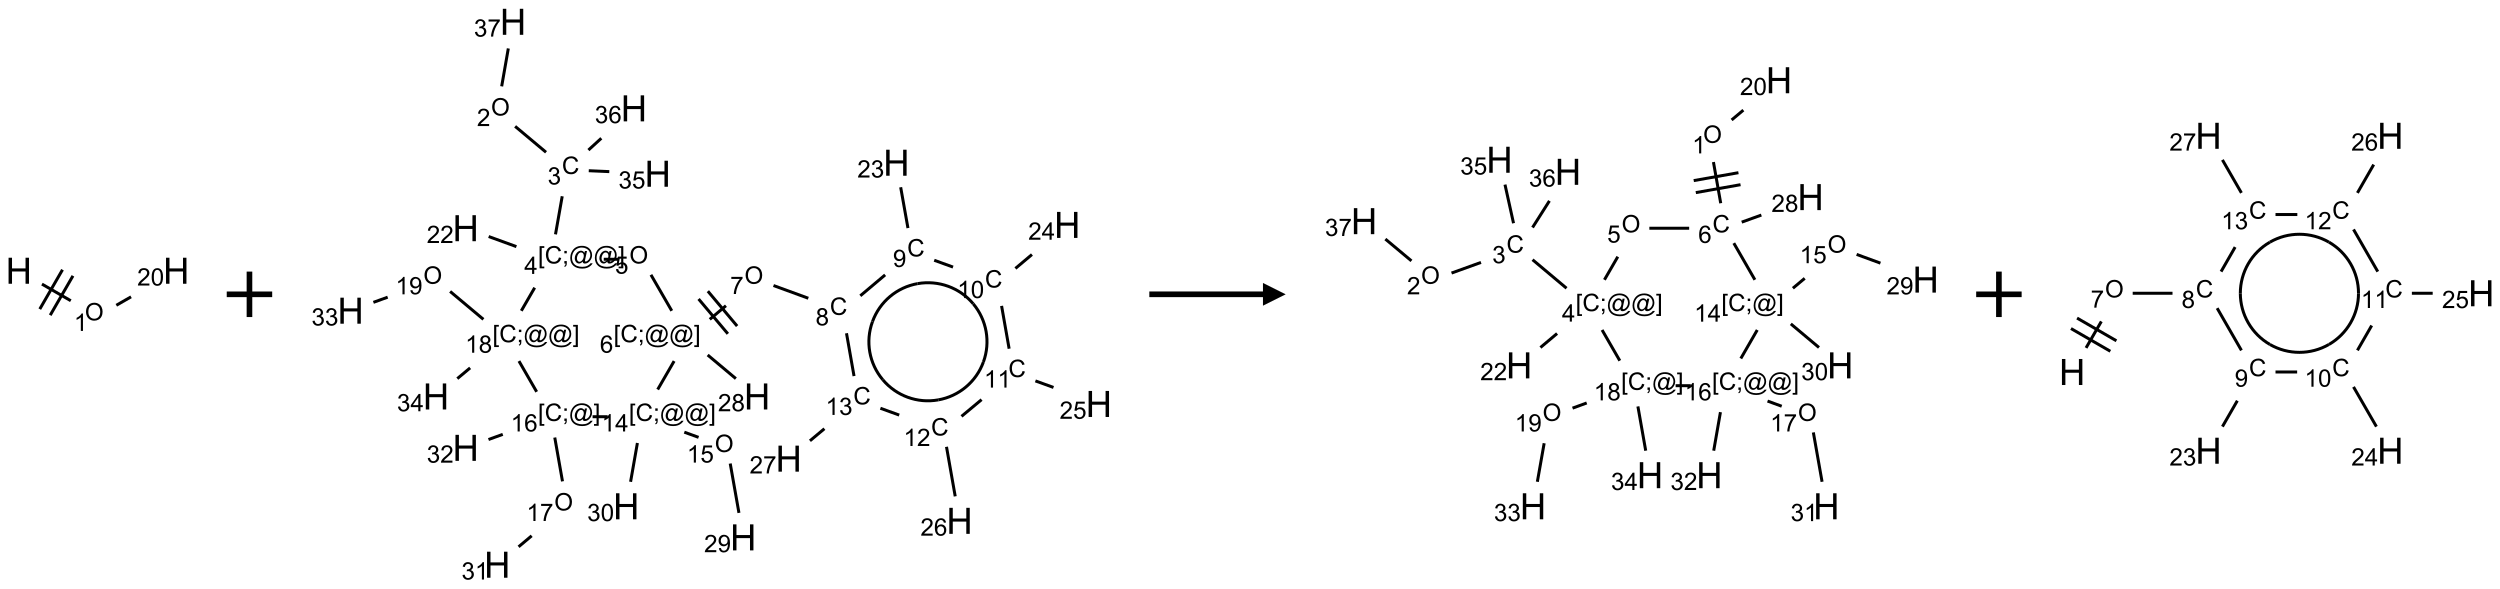 <?xml version="1.0" encoding="UTF-8"?>
<svg xmlns="http://www.w3.org/2000/svg" xmlns:xlink="http://www.w3.org/1999/xlink" width="1100" height="259" viewBox="0 0 1100 259">
<defs>
<g>
<g id="glyph-0-0">
<path d="M 2 0 L 2 -10 L 10 -10 L 10 0 Z M 2.25 -0.25 L 9.75 -0.25 L 9.75 -9.75 L 2.25 -9.75 Z M 2.25 -0.25 "/>
</g>
<g id="glyph-0-1">
<path d="M 1.281 0 L 1.281 -11.453 L 2.797 -11.453 L 2.797 -6.75 L 8.75 -6.75 L 8.75 -11.453 L 10.266 -11.453 L 10.266 0 L 8.75 0 L 8.75 -5.398 L 2.797 -5.398 L 2.797 0 Z M 1.281 0 "/>
</g>
<g id="glyph-1-0">
<path d="M 1.332 0 L 1.332 -6.668 L 6.668 -6.668 L 6.668 0 Z M 1.5 -0.168 L 6.5 -0.168 L 6.5 -6.5 L 1.5 -6.5 Z M 1.5 -0.168 "/>
</g>
<g id="glyph-1-1">
<path d="M 0.516 -3.719 C 0.516 -4.984 0.855 -5.977 1.535 -6.695 C 2.215 -7.414 3.094 -7.77 4.172 -7.77 C 4.875 -7.77 5.512 -7.602 6.078 -7.266 C 6.645 -6.93 7.074 -6.461 7.371 -5.855 C 7.668 -5.254 7.816 -4.57 7.816 -3.809 C 7.816 -3.035 7.66 -2.34 7.348 -1.73 C 7.035 -1.117 6.594 -0.656 6.02 -0.34 C 5.449 -0.027 4.828 0.129 4.168 0.129 C 3.449 0.129 2.805 -0.043 2.238 -0.391 C 1.672 -0.738 1.246 -1.211 0.953 -1.812 C 0.66 -2.414 0.516 -3.047 0.516 -3.719 Z M 1.559 -3.703 C 1.559 -2.781 1.805 -2.059 2.301 -1.527 C 2.793 -1 3.414 -0.734 4.16 -0.734 C 4.922 -0.734 5.547 -1 6.039 -1.535 C 6.531 -2.07 6.777 -2.828 6.777 -3.812 C 6.777 -4.434 6.672 -4.977 6.461 -5.441 C 6.25 -5.902 5.945 -6.262 5.539 -6.52 C 5.133 -6.773 4.68 -6.902 4.176 -6.902 C 3.461 -6.902 2.848 -6.656 2.332 -6.164 C 1.816 -5.672 1.559 -4.852 1.559 -3.703 Z M 1.559 -3.703 "/>
</g>
<g id="glyph-1-2">
<path d="M 3.973 0 L 3.035 0 L 3.035 -5.973 C 2.809 -5.758 2.516 -5.543 2.148 -5.328 C 1.781 -5.113 1.453 -4.953 1.16 -4.844 L 1.16 -5.75 C 1.684 -5.996 2.145 -6.297 2.535 -6.645 C 2.93 -6.996 3.207 -7.336 3.371 -7.668 L 3.973 -7.668 Z M 3.973 0 "/>
</g>
<g id="glyph-1-3">
<path d="M 5.371 -0.902 L 5.371 0 L 0.324 0 C 0.316 -0.227 0.352 -0.441 0.434 -0.652 C 0.562 -0.996 0.766 -1.332 1.051 -1.668 C 1.332 -2 1.742 -2.387 2.277 -2.824 C 3.105 -3.504 3.668 -4.043 3.957 -4.441 C 4.25 -4.84 4.395 -5.215 4.395 -5.566 C 4.395 -5.938 4.262 -6.254 3.996 -6.508 C 3.73 -6.762 3.387 -6.891 2.957 -6.891 C 2.508 -6.891 2.145 -6.754 1.875 -6.484 C 1.605 -6.215 1.469 -5.84 1.465 -5.359 L 0.5 -5.457 C 0.566 -6.176 0.812 -6.727 1.246 -7.102 C 1.676 -7.477 2.254 -7.668 2.98 -7.668 C 3.711 -7.668 4.293 -7.465 4.719 -7.059 C 5.145 -6.652 5.359 -6.148 5.359 -5.547 C 5.359 -5.242 5.297 -4.941 5.172 -4.645 C 5.047 -4.352 4.84 -4.039 4.551 -3.715 C 4.262 -3.387 3.777 -2.938 3.105 -2.371 C 2.543 -1.898 2.18 -1.578 2.02 -1.41 C 1.859 -1.242 1.73 -1.07 1.625 -0.902 Z M 5.371 -0.902 "/>
</g>
<g id="glyph-1-4">
<path d="M 0.441 -3.766 C 0.441 -4.668 0.535 -5.395 0.723 -5.945 C 0.906 -6.496 1.184 -6.922 1.551 -7.219 C 1.918 -7.516 2.375 -7.668 2.934 -7.668 C 3.344 -7.668 3.703 -7.586 4.012 -7.418 C 4.32 -7.254 4.574 -7.016 4.777 -6.707 C 4.977 -6.395 5.137 -6.016 5.25 -5.57 C 5.363 -5.125 5.422 -4.523 5.422 -3.766 C 5.422 -2.871 5.328 -2.148 5.145 -1.598 C 4.961 -1.047 4.688 -0.621 4.32 -0.32 C 3.953 -0.02 3.492 0.129 2.934 0.129 C 2.195 0.129 1.617 -0.133 1.199 -0.66 C 0.695 -1.297 0.441 -2.332 0.441 -3.766 Z M 1.406 -3.766 C 1.406 -2.512 1.555 -1.68 1.848 -1.262 C 2.141 -0.848 2.5 -0.641 2.934 -0.641 C 3.363 -0.641 3.727 -0.848 4.02 -1.266 C 4.312 -1.684 4.457 -2.516 4.457 -3.766 C 4.457 -5.023 4.312 -5.859 4.02 -6.27 C 3.727 -6.684 3.359 -6.891 2.922 -6.891 C 2.492 -6.891 2.148 -6.707 1.891 -6.344 C 1.566 -5.879 1.406 -5.02 1.406 -3.766 Z M 1.406 -3.766 "/>
</g>
<g id="glyph-1-5">
<path d="M 6.27 -2.676 L 7.281 -2.422 C 7.07 -1.594 6.688 -0.961 6.137 -0.523 C 5.586 -0.086 4.914 0.129 4.121 0.129 C 3.297 0.129 2.629 -0.039 2.113 -0.371 C 1.598 -0.707 1.203 -1.191 0.934 -1.828 C 0.664 -2.465 0.531 -3.145 0.531 -3.875 C 0.531 -4.672 0.684 -5.363 0.988 -5.957 C 1.293 -6.547 1.723 -6.996 2.285 -7.305 C 2.844 -7.613 3.461 -7.766 4.137 -7.766 C 4.898 -7.766 5.543 -7.57 6.062 -7.184 C 6.582 -6.793 6.945 -6.246 7.152 -5.543 L 6.156 -5.309 C 5.98 -5.863 5.723 -6.266 5.387 -6.52 C 5.051 -6.773 4.625 -6.902 4.113 -6.902 C 3.527 -6.902 3.039 -6.762 2.645 -6.48 C 2.25 -6.199 1.973 -5.82 1.812 -5.348 C 1.652 -4.871 1.574 -4.383 1.574 -3.879 C 1.574 -3.23 1.668 -2.664 1.855 -2.18 C 2.047 -1.695 2.34 -1.332 2.738 -1.094 C 3.137 -0.855 3.57 -0.734 4.035 -0.734 C 4.602 -0.734 5.082 -0.898 5.473 -1.223 C 5.867 -1.551 6.133 -2.035 6.27 -2.676 Z M 6.27 -2.676 "/>
</g>
<g id="glyph-1-6">
<path d="M 0.449 -2.016 L 1.387 -2.141 C 1.492 -1.609 1.676 -1.227 1.934 -0.992 C 2.191 -0.758 2.508 -0.641 2.879 -0.641 C 3.32 -0.641 3.695 -0.793 3.996 -1.098 C 4.301 -1.402 4.453 -1.781 4.453 -2.234 C 4.453 -2.664 4.312 -3.02 4.031 -3.301 C 3.75 -3.578 3.391 -3.719 2.957 -3.719 C 2.781 -3.719 2.562 -3.684 2.297 -3.613 L 2.402 -4.438 C 2.465 -4.43 2.516 -4.426 2.551 -4.426 C 2.949 -4.426 3.312 -4.531 3.629 -4.738 C 3.949 -4.949 4.109 -5.27 4.109 -5.703 C 4.109 -6.047 3.992 -6.332 3.762 -6.559 C 3.527 -6.785 3.227 -6.895 2.859 -6.895 C 2.496 -6.895 2.191 -6.781 1.949 -6.551 C 1.707 -6.324 1.547 -5.98 1.48 -5.52 L 0.543 -5.688 C 0.656 -6.316 0.918 -6.805 1.324 -7.148 C 1.73 -7.492 2.234 -7.668 2.84 -7.668 C 3.254 -7.668 3.641 -7.578 3.988 -7.398 C 4.34 -7.219 4.609 -6.977 4.793 -6.668 C 4.98 -6.359 5.074 -6.031 5.074 -5.684 C 5.074 -5.352 4.984 -5.051 4.809 -4.781 C 4.629 -4.512 4.367 -4.297 4.02 -4.137 C 4.473 -4.031 4.824 -3.816 5.074 -3.488 C 5.324 -3.16 5.449 -2.75 5.449 -2.254 C 5.449 -1.59 5.203 -1.023 4.719 -0.559 C 4.234 -0.098 3.617 0.137 2.875 0.137 C 2.203 0.137 1.648 -0.062 1.207 -0.465 C 0.762 -0.863 0.512 -1.379 0.449 -2.016 Z M 0.449 -2.016 "/>
</g>
<g id="glyph-1-7">
<path d="M 0.723 2.121 L 0.723 -7.637 L 2.793 -7.637 L 2.793 -6.859 L 1.66 -6.859 L 1.66 1.344 L 2.793 1.344 L 2.793 2.121 Z M 0.723 2.121 "/>
</g>
<g id="glyph-1-8">
<path d="M 0.949 -4.465 L 0.949 -5.531 L 2.016 -5.531 L 2.016 -4.465 Z M 0.949 0 L 0.949 -1.066 L 2.016 -1.066 L 2.016 0 C 2.016 0.391 1.945 0.711 1.809 0.949 C 1.668 1.191 1.449 1.379 1.145 1.512 L 0.887 1.109 C 1.082 1.023 1.23 0.895 1.324 0.727 C 1.418 0.559 1.469 0.316 1.48 0 Z M 0.949 0 "/>
</g>
<g id="glyph-1-9">
<path d="M 6.047 -0.848 C 5.82 -0.59 5.57 -0.379 5.289 -0.223 C 5.008 -0.062 4.73 0.016 4.449 0.016 C 4.141 0.016 3.84 -0.074 3.547 -0.254 C 3.254 -0.434 3.02 -0.715 2.836 -1.09 C 2.652 -1.465 2.562 -1.875 2.562 -2.324 C 2.562 -2.875 2.703 -3.43 2.988 -3.98 C 3.27 -4.535 3.621 -4.953 4.043 -5.23 C 4.461 -5.508 4.871 -5.645 5.266 -5.645 C 5.566 -5.645 5.855 -5.566 6.129 -5.41 C 6.402 -5.25 6.641 -5.012 6.84 -4.688 L 7.016 -5.496 L 7.949 -5.496 L 7.199 -2 C 7.094 -1.516 7.043 -1.246 7.043 -1.191 C 7.043 -1.098 7.078 -1.02 7.148 -0.949 C 7.219 -0.883 7.305 -0.848 7.406 -0.848 C 7.59 -0.848 7.832 -0.953 8.129 -1.168 C 8.527 -1.445 8.84 -1.816 9.07 -2.285 C 9.301 -2.75 9.418 -3.234 9.418 -3.73 C 9.418 -4.309 9.27 -4.852 8.973 -5.355 C 8.676 -5.859 8.23 -6.262 7.645 -6.562 C 7.055 -6.863 6.406 -7.016 5.691 -7.016 C 4.879 -7.016 4.137 -6.824 3.465 -6.445 C 2.793 -6.066 2.273 -5.52 1.902 -4.809 C 1.535 -4.098 1.348 -3.34 1.348 -2.527 C 1.348 -1.676 1.535 -0.941 1.902 -0.328 C 2.273 0.285 2.809 0.742 3.508 1.035 C 4.207 1.328 4.984 1.473 5.832 1.473 C 6.742 1.473 7.504 1.32 8.121 1.016 C 8.734 0.711 9.195 0.34 9.5 -0.098 L 10.441 -0.098 C 10.266 0.266 9.961 0.637 9.531 1.016 C 9.102 1.395 8.59 1.695 7.996 1.914 C 7.402 2.133 6.688 2.246 5.848 2.246 C 5.078 2.246 4.367 2.145 3.715 1.949 C 3.066 1.75 2.512 1.453 2.051 1.055 C 1.594 0.656 1.25 0.199 1.016 -0.316 C 0.723 -0.973 0.578 -1.684 0.578 -2.441 C 0.578 -3.289 0.75 -4.098 1.098 -4.863 C 1.523 -5.805 2.125 -6.527 2.902 -7.027 C 3.684 -7.527 4.629 -7.777 5.738 -7.777 C 6.602 -7.777 7.375 -7.602 8.059 -7.246 C 8.746 -6.895 9.285 -6.371 9.684 -5.672 C 10.02 -5.07 10.188 -4.418 10.188 -3.715 C 10.188 -2.707 9.832 -1.812 9.125 -1.031 C 8.492 -0.328 7.801 0.02 7.051 0.02 C 6.812 0.02 6.617 -0.016 6.473 -0.09 C 6.324 -0.16 6.215 -0.266 6.145 -0.402 C 6.102 -0.488 6.066 -0.637 6.047 -0.848 Z M 3.527 -2.262 C 3.527 -1.785 3.641 -1.414 3.863 -1.152 C 4.09 -0.887 4.348 -0.754 4.641 -0.754 C 4.836 -0.754 5.039 -0.812 5.254 -0.93 C 5.469 -1.047 5.676 -1.219 5.871 -1.449 C 6.066 -1.676 6.23 -1.969 6.355 -2.32 C 6.48 -2.672 6.543 -3.027 6.543 -3.379 C 6.543 -3.852 6.426 -4.219 6.191 -4.48 C 5.957 -4.738 5.672 -4.871 5.332 -4.871 C 5.109 -4.871 4.902 -4.812 4.707 -4.699 C 4.512 -4.586 4.32 -4.406 4.137 -4.156 C 3.953 -3.906 3.805 -3.602 3.691 -3.246 C 3.582 -2.887 3.527 -2.559 3.527 -2.262 Z M 3.527 -2.262 "/>
</g>
<g id="glyph-1-10">
<path d="M 2.27 2.121 L 0.203 2.121 L 0.203 1.344 L 1.332 1.344 L 1.332 -6.859 L 0.203 -6.859 L 0.203 -7.637 L 2.27 -7.637 Z M 2.27 2.121 "/>
</g>
<g id="glyph-1-11">
<path d="M 3.449 0 L 3.449 -1.828 L 0.137 -1.828 L 0.137 -2.688 L 3.621 -7.637 L 4.387 -7.637 L 4.387 -2.688 L 5.418 -2.688 L 5.418 -1.828 L 4.387 -1.828 L 4.387 0 Z M 3.449 -2.688 L 3.449 -6.129 L 1.059 -2.688 Z M 3.449 -2.688 "/>
</g>
<g id="glyph-1-12">
<path d="M 0.441 -2 L 1.426 -2.082 C 1.5 -1.605 1.668 -1.242 1.934 -1.004 C 2.199 -0.762 2.52 -0.641 2.895 -0.641 C 3.348 -0.641 3.73 -0.812 4.043 -1.152 C 4.355 -1.492 4.512 -1.941 4.512 -2.504 C 4.512 -3.039 4.359 -3.461 4.059 -3.77 C 3.758 -4.078 3.367 -4.234 2.879 -4.234 C 2.578 -4.234 2.305 -4.164 2.062 -4.027 C 1.82 -3.891 1.629 -3.715 1.488 -3.496 L 0.609 -3.609 L 1.348 -7.531 L 5.145 -7.531 L 5.145 -6.637 L 2.098 -6.637 L 1.688 -4.582 C 2.145 -4.902 2.625 -5.062 3.129 -5.062 C 3.797 -5.062 4.359 -4.832 4.816 -4.371 C 5.277 -3.91 5.504 -3.312 5.504 -2.59 C 5.504 -1.898 5.305 -1.301 4.902 -0.797 C 4.41 -0.18 3.742 0.129 2.895 0.129 C 2.199 0.129 1.633 -0.062 1.195 -0.453 C 0.758 -0.844 0.504 -1.359 0.441 -2 Z M 0.441 -2 "/>
</g>
<g id="glyph-1-13">
<path d="M 5.309 -5.766 L 4.375 -5.691 C 4.293 -6.059 4.172 -6.328 4.02 -6.496 C 3.766 -6.762 3.453 -6.895 3.082 -6.895 C 2.785 -6.895 2.523 -6.812 2.297 -6.645 C 2 -6.43 1.77 -6.117 1.598 -5.703 C 1.43 -5.289 1.34 -4.703 1.332 -3.938 C 1.559 -4.281 1.836 -4.535 2.16 -4.703 C 2.488 -4.871 2.828 -4.953 3.188 -4.953 C 3.812 -4.953 4.344 -4.723 4.785 -4.262 C 5.223 -3.801 5.441 -3.207 5.441 -2.48 C 5.441 -2 5.34 -1.555 5.133 -1.145 C 4.926 -0.73 4.641 -0.418 4.281 -0.199 C 3.922 0.02 3.512 0.129 3.051 0.129 C 2.27 0.129 1.633 -0.156 1.141 -0.73 C 0.648 -1.305 0.402 -2.254 0.402 -3.574 C 0.402 -5.051 0.672 -6.121 1.219 -6.793 C 1.695 -7.375 2.336 -7.668 3.141 -7.668 C 3.742 -7.668 4.234 -7.5 4.617 -7.16 C 5 -6.824 5.23 -6.359 5.309 -5.766 Z M 1.48 -2.473 C 1.48 -2.152 1.547 -1.844 1.684 -1.547 C 1.82 -1.25 2.016 -1.027 2.262 -0.871 C 2.508 -0.719 2.766 -0.641 3.035 -0.641 C 3.434 -0.641 3.773 -0.801 4.059 -1.121 C 4.344 -1.441 4.484 -1.875 4.484 -2.422 C 4.484 -2.949 4.344 -3.367 4.062 -3.668 C 3.781 -3.973 3.426 -4.125 3 -4.125 C 2.578 -4.125 2.219 -3.973 1.922 -3.668 C 1.625 -3.363 1.48 -2.969 1.48 -2.473 Z M 1.48 -2.473 "/>
</g>
<g id="glyph-1-14">
<path d="M 0.504 -6.637 L 0.504 -7.535 L 5.449 -7.535 L 5.449 -6.809 C 4.961 -6.289 4.48 -5.602 4.004 -4.746 C 3.527 -3.887 3.156 -3.004 2.895 -2.098 C 2.707 -1.461 2.59 -0.762 2.535 0 L 1.574 0 C 1.582 -0.602 1.703 -1.328 1.926 -2.176 C 2.152 -3.027 2.477 -3.848 2.898 -4.637 C 3.32 -5.426 3.77 -6.094 4.246 -6.637 Z M 0.504 -6.637 "/>
</g>
<g id="glyph-1-15">
<path d="M 1.887 -4.141 C 1.496 -4.281 1.207 -4.484 1.02 -4.75 C 0.832 -5.016 0.738 -5.328 0.738 -5.699 C 0.738 -6.254 0.938 -6.719 1.34 -7.098 C 1.738 -7.477 2.27 -7.668 2.934 -7.668 C 3.598 -7.668 4.137 -7.473 4.543 -7.086 C 4.949 -6.699 5.152 -6.227 5.152 -5.672 C 5.152 -5.316 5.059 -5.008 4.871 -4.746 C 4.688 -4.484 4.406 -4.281 4.027 -4.141 C 4.496 -3.988 4.852 -3.742 5.098 -3.402 C 5.34 -3.062 5.465 -2.656 5.465 -2.184 C 5.465 -1.531 5.234 -0.98 4.77 -0.535 C 4.309 -0.09 3.703 0.129 2.949 0.129 C 2.195 0.129 1.586 -0.094 1.125 -0.539 C 0.664 -0.984 0.434 -1.543 0.434 -2.207 C 0.434 -2.703 0.559 -3.121 0.809 -3.457 C 1.062 -3.793 1.422 -4.02 1.887 -4.141 Z M 1.699 -5.73 C 1.699 -5.367 1.812 -5.074 2.047 -4.844 C 2.281 -4.613 2.582 -4.5 2.953 -4.5 C 3.312 -4.5 3.609 -4.613 3.84 -4.84 C 4.07 -5.066 4.188 -5.348 4.188 -5.676 C 4.188 -6.02 4.07 -6.309 3.832 -6.543 C 3.594 -6.777 3.297 -6.895 2.941 -6.895 C 2.586 -6.895 2.289 -6.781 2.051 -6.551 C 1.816 -6.324 1.699 -6.047 1.699 -5.73 Z M 1.395 -2.203 C 1.395 -1.938 1.461 -1.676 1.586 -1.426 C 1.711 -1.176 1.902 -0.984 2.152 -0.848 C 2.402 -0.711 2.672 -0.641 2.957 -0.641 C 3.406 -0.641 3.777 -0.785 4.066 -1.074 C 4.359 -1.363 4.504 -1.727 4.504 -2.172 C 4.504 -2.625 4.355 -2.996 4.055 -3.293 C 3.754 -3.586 3.379 -3.734 2.926 -3.734 C 2.484 -3.734 2.121 -3.59 1.832 -3.297 C 1.543 -3.004 1.395 -2.641 1.395 -2.203 Z M 1.395 -2.203 "/>
</g>
<g id="glyph-1-16">
<path d="M 0.582 -1.766 L 1.484 -1.848 C 1.562 -1.426 1.707 -1.117 1.922 -0.926 C 2.137 -0.734 2.414 -0.641 2.75 -0.641 C 3.039 -0.641 3.289 -0.707 3.508 -0.84 C 3.727 -0.973 3.902 -1.148 4.043 -1.367 C 4.18 -1.586 4.297 -1.887 4.391 -2.262 C 4.484 -2.637 4.531 -3.016 4.531 -3.406 C 4.531 -3.449 4.531 -3.512 4.527 -3.594 C 4.34 -3.297 4.082 -3.055 3.758 -2.867 C 3.434 -2.68 3.082 -2.59 2.703 -2.59 C 2.07 -2.59 1.535 -2.816 1.098 -3.277 C 0.66 -3.734 0.441 -4.34 0.441 -5.09 C 0.441 -5.863 0.672 -6.484 1.129 -6.957 C 1.586 -7.43 2.156 -7.668 2.844 -7.668 C 3.34 -7.668 3.793 -7.531 4.207 -7.266 C 4.617 -7 4.93 -6.617 5.145 -6.121 C 5.355 -5.629 5.465 -4.91 5.465 -3.973 C 5.465 -2.996 5.359 -2.223 5.145 -1.645 C 4.934 -1.066 4.617 -0.625 4.199 -0.324 C 3.781 -0.02 3.293 0.129 2.73 0.129 C 2.133 0.129 1.645 -0.035 1.266 -0.367 C 0.887 -0.699 0.66 -1.164 0.582 -1.766 Z M 4.422 -5.137 C 4.422 -5.676 4.277 -6.102 3.992 -6.418 C 3.707 -6.734 3.359 -6.891 2.957 -6.891 C 2.543 -6.891 2.18 -6.719 1.871 -6.379 C 1.562 -6.039 1.406 -5.598 1.406 -5.059 C 1.406 -4.57 1.555 -4.176 1.848 -3.871 C 2.141 -3.566 2.5 -3.418 2.934 -3.418 C 3.367 -3.418 3.723 -3.57 4.004 -3.871 C 4.281 -4.176 4.422 -4.598 4.422 -5.137 Z M 4.422 -5.137 "/>
</g>
</g>
</defs>
<path fill="none" stroke-width="0.033" stroke-linecap="butt" stroke-linejoin="miter" stroke="rgb(0%, 0%, 0%)" stroke-opacity="1" stroke-miterlimit="10" d="M 0.255 0.147 L 0.572 0.33 " transform="matrix(40, 0, 0, 40, 8.26, 119.123)"/>
<path fill="none" stroke-width="0.033" stroke-linecap="butt" stroke-linejoin="miter" stroke="rgb(0%, 0%, 0%)" stroke-opacity="1" stroke-miterlimit="10" d="M 0.346 0.489 L 0.596 0.056 " transform="matrix(40, 0, 0, 40, 8.26, 119.123)"/>
<path fill="none" stroke-width="0.033" stroke-linecap="butt" stroke-linejoin="miter" stroke="rgb(0%, 0%, 0%)" stroke-opacity="1" stroke-miterlimit="10" d="M 0.231 0.422 L 0.481 -0.011 " transform="matrix(40, 0, 0, 40, 8.26, 119.123)"/>
<path fill="none" stroke-width="0.033" stroke-linecap="butt" stroke-linejoin="miter" stroke="rgb(0%, 0%, 0%)" stroke-opacity="1" stroke-miterlimit="10" d="M 1.073 0.38 L 1.235 0.287 " transform="matrix(40, 0, 0, 40, 8.26, 119.123)"/>
<g fill="rgb(0%, 0%, 0%)" fill-opacity="1">
<use xlink:href="#glyph-0-1" x="2.488" y="124.852"/>
</g>
<g fill="rgb(0%, 0%, 0%)" fill-opacity="1">
<use xlink:href="#glyph-1-1" x="37.324" y="140.973"/>
</g>
<g fill="rgb(0%, 0%, 0%)" fill-opacity="1">
<use xlink:href="#glyph-1-2" x="32.531" y="145.605"/>
</g>
<g fill="rgb(0%, 0%, 0%)" fill-opacity="1">
<use xlink:href="#glyph-0-1" x="71.77" y="124.852"/>
</g>
<g fill="rgb(0%, 0%, 0%)" fill-opacity="1">
<use xlink:href="#glyph-1-3" x="60.363" y="125.645"/>
<use xlink:href="#glyph-1-4" x="66.296" y="125.645"/>
</g>
<path fill="none" stroke-width="0.062" stroke-linecap="butt" stroke-linejoin="miter" stroke="rgb(0%, 0%, 0%)" stroke-opacity="1" stroke-miterlimit="10" d="M -0 0 L 0.5 0 M 0.25 -0.25 L 0.25 0.25 " transform="matrix(40, 0, 0, 40, 99.764, 129.5)"/>
<path fill="none" stroke-width="0.033" stroke-linecap="butt" stroke-linejoin="miter" stroke="rgb(0%, 0%, 0%)" stroke-opacity="1" stroke-miterlimit="10" d="M 1.81 1.15 L 2.15 1.435 " transform="matrix(40, 0, 0, 40, 154.256, 9.594)"/>
<path fill="none" stroke-width="0.033" stroke-linecap="butt" stroke-linejoin="miter" stroke="rgb(0%, 0%, 0%)" stroke-opacity="1" stroke-miterlimit="10" d="M 2.328 1.919 L 2.254 2.338 " transform="matrix(40, 0, 0, 40, 154.256, 9.594)"/>
<path fill="none" stroke-width="0.033" stroke-linecap="butt" stroke-linejoin="miter" stroke="rgb(0%, 0%, 0%)" stroke-opacity="1" stroke-miterlimit="10" d="M 1.824 2.473 L 1.519 2.362 " transform="matrix(40, 0, 0, 40, 154.256, 9.594)"/>
<path fill="none" stroke-width="0.033" stroke-linecap="butt" stroke-linejoin="miter" stroke="rgb(0%, 0%, 0%)" stroke-opacity="1" stroke-miterlimit="10" d="M 2.785 2.612 L 2.952 2.612 " transform="matrix(40, 0, 0, 40, 154.256, 9.594)"/>
<path fill="none" stroke-width="0.033" stroke-linecap="butt" stroke-linejoin="miter" stroke="rgb(0%, 0%, 0%)" stroke-opacity="1" stroke-miterlimit="10" d="M 3.304 2.783 L 3.533 3.179 " transform="matrix(40, 0, 0, 40, 154.256, 9.594)"/>
<path fill="none" stroke-width="0.033" stroke-linecap="butt" stroke-linejoin="miter" stroke="rgb(0%, 0%, 0%)" stroke-opacity="1" stroke-miterlimit="10" d="M 3.951 3.273 L 4.129 3.123 " transform="matrix(40, 0, 0, 40, 154.256, 9.594)"/>
<path fill="none" stroke-width="0.033" stroke-linecap="butt" stroke-linejoin="miter" stroke="rgb(0%, 0%, 0%)" stroke-opacity="1" stroke-miterlimit="10" d="M 4.252 3.347 L 3.93 2.963 " transform="matrix(40, 0, 0, 40, 154.256, 9.594)"/>
<path fill="none" stroke-width="0.033" stroke-linecap="butt" stroke-linejoin="miter" stroke="rgb(0%, 0%, 0%)" stroke-opacity="1" stroke-miterlimit="10" d="M 4.15 3.432 L 3.828 3.049 " transform="matrix(40, 0, 0, 40, 154.256, 9.594)"/>
<path fill="none" stroke-width="0.033" stroke-linecap="butt" stroke-linejoin="miter" stroke="rgb(0%, 0%, 0%)" stroke-opacity="1" stroke-miterlimit="10" d="M 4.652 2.901 L 5.035 3.041 " transform="matrix(40, 0, 0, 40, 154.256, 9.594)"/>
<path fill="none" stroke-width="0.033" stroke-linecap="butt" stroke-linejoin="miter" stroke="rgb(0%, 0%, 0%)" stroke-opacity="1" stroke-miterlimit="10" d="M 5.607 3.014 L 5.88 2.784 " transform="matrix(40, 0, 0, 40, 154.256, 9.594)"/>
<path fill="none" stroke-width="0.033" stroke-linecap="butt" stroke-linejoin="miter" stroke="rgb(0%, 0%, 0%)" stroke-opacity="1" stroke-miterlimit="10" d="M 6.131 2.269 L 6.051 1.82 " transform="matrix(40, 0, 0, 40, 154.256, 9.594)"/>
<path fill="none" stroke-width="0.033" stroke-linecap="butt" stroke-linejoin="miter" stroke="rgb(0%, 0%, 0%)" stroke-opacity="1" stroke-miterlimit="10" d="M 6.42 2.623 L 6.627 2.698 " transform="matrix(40, 0, 0, 40, 154.256, 9.594)"/>
<path fill="none" stroke-width="0.033" stroke-linecap="butt" stroke-linejoin="miter" stroke="rgb(0%, 0%, 0%)" stroke-opacity="1" stroke-miterlimit="10" d="M 7.313 2.713 L 7.495 2.56 " transform="matrix(40, 0, 0, 40, 154.256, 9.594)"/>
<path fill="none" stroke-width="0.033" stroke-linecap="butt" stroke-linejoin="miter" stroke="rgb(0%, 0%, 0%)" stroke-opacity="1" stroke-miterlimit="10" d="M 7.161 3.125 L 7.244 3.596 " transform="matrix(40, 0, 0, 40, 154.256, 9.594)"/>
<path fill="none" stroke-width="0.033" stroke-linecap="butt" stroke-linejoin="miter" stroke="rgb(0%, 0%, 0%)" stroke-opacity="1" stroke-miterlimit="10" d="M 7.533 3.95 L 7.732 4.022 " transform="matrix(40, 0, 0, 40, 154.256, 9.594)"/>
<path fill="none" stroke-width="0.033" stroke-linecap="butt" stroke-linejoin="miter" stroke="rgb(0%, 0%, 0%)" stroke-opacity="1" stroke-miterlimit="10" d="M 6.941 4.156 L 6.72 4.34 " transform="matrix(40, 0, 0, 40, 154.256, 9.594)"/>
<path fill="none" stroke-width="0.033" stroke-linecap="butt" stroke-linejoin="miter" stroke="rgb(0%, 0%, 0%)" stroke-opacity="1" stroke-miterlimit="10" d="M 6.555 4.675 L 6.651 5.22 " transform="matrix(40, 0, 0, 40, 154.256, 9.594)"/>
<path fill="none" stroke-width="0.033" stroke-linecap="butt" stroke-linejoin="miter" stroke="rgb(0%, 0%, 0%)" stroke-opacity="1" stroke-miterlimit="10" d="M 6.035 4.326 L 5.828 4.251 " transform="matrix(40, 0, 0, 40, 154.256, 9.594)"/>
<path fill="none" stroke-width="0.033" stroke-linecap="butt" stroke-linejoin="miter" stroke="rgb(0%, 0%, 0%)" stroke-opacity="1" stroke-miterlimit="10" d="M 5.538 3.897 L 5.455 3.426 " transform="matrix(40, 0, 0, 40, 154.256, 9.594)"/>
<path fill="none" stroke-width="0.033" stroke-linecap="butt" stroke-linejoin="miter" stroke="rgb(0%, 0%, 0%)" stroke-opacity="1" stroke-miterlimit="10" d="M 5.212 4.476 L 5.053 4.609 " transform="matrix(40, 0, 0, 40, 154.256, 9.594)"/>
<path fill="none" stroke-width="0.033" stroke-linecap="butt" stroke-linejoin="miter" stroke="rgb(0%, 0%, 0%)" stroke-opacity="1" stroke-miterlimit="10" d="M 3.928 3.665 L 4.238 3.925 " transform="matrix(40, 0, 0, 40, 154.256, 9.594)"/>
<path fill="none" stroke-width="0.033" stroke-linecap="butt" stroke-linejoin="miter" stroke="rgb(0%, 0%, 0%)" stroke-opacity="1" stroke-miterlimit="10" d="M 3.559 3.732 L 3.378 4.045 " transform="matrix(40, 0, 0, 40, 154.256, 9.594)"/>
<path fill="none" stroke-width="0.033" stroke-linecap="butt" stroke-linejoin="miter" stroke="rgb(0%, 0%, 0%)" stroke-opacity="1" stroke-miterlimit="10" d="M 3.671 4.514 L 3.828 4.571 " transform="matrix(40, 0, 0, 40, 154.256, 9.594)"/>
<path fill="none" stroke-width="0.033" stroke-linecap="butt" stroke-linejoin="miter" stroke="rgb(0%, 0%, 0%)" stroke-opacity="1" stroke-miterlimit="10" d="M 4.176 4.859 L 4.272 5.402 " transform="matrix(40, 0, 0, 40, 154.256, 9.594)"/>
<path fill="none" stroke-width="0.033" stroke-linecap="butt" stroke-linejoin="miter" stroke="rgb(0%, 0%, 0%)" stroke-opacity="1" stroke-miterlimit="10" d="M 3.155 4.633 L 3.08 5.06 " transform="matrix(40, 0, 0, 40, 154.256, 9.594)"/>
<path fill="none" stroke-width="0.033" stroke-linecap="butt" stroke-linejoin="miter" stroke="rgb(0%, 0%, 0%)" stroke-opacity="1" stroke-miterlimit="10" d="M 2.828 4.344 L 2.662 4.344 " transform="matrix(40, 0, 0, 40, 154.256, 9.594)"/>
<path fill="none" stroke-width="0.033" stroke-linecap="butt" stroke-linejoin="miter" stroke="rgb(0%, 0%, 0%)" stroke-opacity="1" stroke-miterlimit="10" d="M 2.246 4.573 L 2.331 5.055 " transform="matrix(40, 0, 0, 40, 154.256, 9.594)"/>
<path fill="none" stroke-width="0.033" stroke-linecap="butt" stroke-linejoin="miter" stroke="rgb(0%, 0%, 0%)" stroke-opacity="1" stroke-miterlimit="10" d="M 1.992 5.654 L 1.848 5.775 " transform="matrix(40, 0, 0, 40, 154.256, 9.594)"/>
<path fill="none" stroke-width="0.033" stroke-linecap="butt" stroke-linejoin="miter" stroke="rgb(0%, 0%, 0%)" stroke-opacity="1" stroke-miterlimit="10" d="M 1.674 4.538 L 1.517 4.595 " transform="matrix(40, 0, 0, 40, 154.256, 9.594)"/>
<path fill="none" stroke-width="0.033" stroke-linecap="butt" stroke-linejoin="miter" stroke="rgb(0%, 0%, 0%)" stroke-opacity="1" stroke-miterlimit="10" d="M 2.047 4.07 L 1.852 3.732 " transform="matrix(40, 0, 0, 40, 154.256, 9.594)"/>
<path fill="none" stroke-width="0.033" stroke-linecap="butt" stroke-linejoin="miter" stroke="rgb(0%, 0%, 0%)" stroke-opacity="1" stroke-miterlimit="10" d="M 1.878 3.179 L 2.025 2.925 " transform="matrix(40, 0, 0, 40, 154.256, 9.594)"/>
<path fill="none" stroke-width="0.033" stroke-linecap="butt" stroke-linejoin="miter" stroke="rgb(0%, 0%, 0%)" stroke-opacity="1" stroke-miterlimit="10" d="M 1.461 3.273 L 1.095 2.966 " transform="matrix(40, 0, 0, 40, 154.256, 9.594)"/>
<path fill="none" stroke-width="0.033" stroke-linecap="butt" stroke-linejoin="miter" stroke="rgb(0%, 0%, 0%)" stroke-opacity="1" stroke-miterlimit="10" d="M 0.408 3.029 L 0.251 3.086 " transform="matrix(40, 0, 0, 40, 154.256, 9.594)"/>
<path fill="none" stroke-width="0.033" stroke-linecap="butt" stroke-linejoin="miter" stroke="rgb(0%, 0%, 0%)" stroke-opacity="1" stroke-miterlimit="10" d="M 1.315 3.807 L 1.174 3.925 " transform="matrix(40, 0, 0, 40, 154.256, 9.594)"/>
<path fill="none" stroke-width="0.033" stroke-linecap="butt" stroke-linejoin="miter" stroke="rgb(0%, 0%, 0%)" stroke-opacity="1" stroke-miterlimit="10" d="M 2.62 1.638 L 2.846 1.648 " transform="matrix(40, 0, 0, 40, 154.256, 9.594)"/>
<path fill="none" stroke-width="0.033" stroke-linecap="butt" stroke-linejoin="miter" stroke="rgb(0%, 0%, 0%)" stroke-opacity="1" stroke-miterlimit="10" d="M 2.616 1.411 L 2.758 1.281 " transform="matrix(40, 0, 0, 40, 154.256, 9.594)"/>
<path fill="none" stroke-width="0.033" stroke-linecap="butt" stroke-linejoin="miter" stroke="rgb(0%, 0%, 0%)" stroke-opacity="1" stroke-miterlimit="10" d="M 1.662 0.71 L 1.735 0.293 " transform="matrix(40, 0, 0, 40, 154.256, 9.594)"/>
<path fill="none" stroke-width="0.033" stroke-linecap="butt" stroke-linejoin="miter" stroke="rgb(0%, 0%, 0%)" stroke-opacity="1" stroke-miterlimit="10" d="M 5.741 3.298 C 5.82 3.079 6.01 2.92 6.238 2.88 " transform="matrix(40, 0, 0, 40, 154.256, 9.594)"/>
<path fill="none" stroke-width="0.033" stroke-linecap="butt" stroke-linejoin="miter" stroke="rgb(0%, 0%, 0%)" stroke-opacity="1" stroke-miterlimit="10" d="M 5.854 3.937 C 5.704 3.759 5.661 3.516 5.741 3.298 " transform="matrix(40, 0, 0, 40, 154.256, 9.594)"/>
<path fill="none" stroke-width="0.033" stroke-linecap="butt" stroke-linejoin="miter" stroke="rgb(0%, 0%, 0%)" stroke-opacity="1" stroke-miterlimit="10" d="M 6.464 4.159 C 6.235 4.2 6.003 4.115 5.854 3.937 " transform="matrix(40, 0, 0, 40, 154.256, 9.594)"/>
<path fill="none" stroke-width="0.033" stroke-linecap="butt" stroke-linejoin="miter" stroke="rgb(0%, 0%, 0%)" stroke-opacity="1" stroke-miterlimit="10" d="M 6.961 3.742 C 6.882 3.96 6.692 4.119 6.464 4.159 " transform="matrix(40, 0, 0, 40, 154.256, 9.594)"/>
<path fill="none" stroke-width="0.033" stroke-linecap="butt" stroke-linejoin="miter" stroke="rgb(0%, 0%, 0%)" stroke-opacity="1" stroke-miterlimit="10" d="M 6.849 3.102 C 6.998 3.28 7.041 3.524 6.961 3.742 " transform="matrix(40, 0, 0, 40, 154.256, 9.594)"/>
<path fill="none" stroke-width="0.033" stroke-linecap="butt" stroke-linejoin="miter" stroke="rgb(0%, 0%, 0%)" stroke-opacity="1" stroke-miterlimit="10" d="M 6.238 2.88 C 6.467 2.84 6.7 2.924 6.849 3.102 " transform="matrix(40, 0, 0, 40, 154.256, 9.594)"/>
<g fill="rgb(0%, 0%, 0%)" fill-opacity="1">
<use xlink:href="#glyph-1-1" x="216.035" y="50.836"/>
</g>
<g fill="rgb(0%, 0%, 0%)" fill-opacity="1">
<use xlink:href="#glyph-1-3" x="209.848" y="55.465"/>
</g>
<g fill="rgb(0%, 0%, 0%)" fill-opacity="1">
<use xlink:href="#glyph-1-5" x="247.215" y="76.543"/>
</g>
<g fill="rgb(0%, 0%, 0%)" fill-opacity="1">
<use xlink:href="#glyph-1-6" x="240.961" y="81.18"/>
</g>
<g fill="rgb(0%, 0%, 0%)" fill-opacity="1">
<use xlink:href="#glyph-1-7" x="236.699" y="115.941"/>
<use xlink:href="#glyph-1-5" x="239.663" y="115.941"/>
<use xlink:href="#glyph-1-8" x="247.366" y="115.941"/>
<use xlink:href="#glyph-1-9" x="250.329" y="115.941"/>
<use xlink:href="#glyph-1-9" x="261.158" y="115.941"/>
<use xlink:href="#glyph-1-10" x="271.986" y="115.941"/>
</g>
<g fill="rgb(0%, 0%, 0%)" fill-opacity="1">
<use xlink:href="#glyph-1-11" x="230.672" y="120.539"/>
</g>
<g fill="rgb(0%, 0%, 0%)" fill-opacity="1">
<use xlink:href="#glyph-0-1" x="199.125" y="106.137"/>
</g>
<g fill="rgb(0%, 0%, 0%)" fill-opacity="1">
<use xlink:href="#glyph-1-3" x="187.77" y="106.93"/>
<use xlink:href="#glyph-1-3" x="193.702" y="106.93"/>
</g>
<g fill="rgb(0%, 0%, 0%)" fill-opacity="1">
<use xlink:href="#glyph-1-1" x="276.91" y="115.938"/>
</g>
<g fill="rgb(0%, 0%, 0%)" fill-opacity="1">
<use xlink:href="#glyph-1-12" x="270.582" y="120.438"/>
</g>
<g fill="rgb(0%, 0%, 0%)" fill-opacity="1">
<use xlink:href="#glyph-1-7" x="269.988" y="150.582"/>
<use xlink:href="#glyph-1-5" x="272.952" y="150.582"/>
<use xlink:href="#glyph-1-8" x="280.655" y="150.582"/>
<use xlink:href="#glyph-1-9" x="283.618" y="150.582"/>
<use xlink:href="#glyph-1-9" x="294.447" y="150.582"/>
<use xlink:href="#glyph-1-10" x="305.275" y="150.582"/>
</g>
<g fill="rgb(0%, 0%, 0%)" fill-opacity="1">
<use xlink:href="#glyph-1-13" x="263.938" y="155.211"/>
</g>
<g fill="rgb(0%, 0%, 0%)" fill-opacity="1">
<use xlink:href="#glyph-1-1" x="327.551" y="124.867"/>
</g>
<g fill="rgb(0%, 0%, 0%)" fill-opacity="1">
<use xlink:href="#glyph-1-14" x="321.281" y="129.371"/>
</g>
<g fill="rgb(0%, 0%, 0%)" fill-opacity="1">
<use xlink:href="#glyph-1-5" x="365.121" y="138.547"/>
</g>
<g fill="rgb(0%, 0%, 0%)" fill-opacity="1">
<use xlink:href="#glyph-1-15" x="358.855" y="143.18"/>
</g>
<g fill="rgb(0%, 0%, 0%)" fill-opacity="1">
<use xlink:href="#glyph-1-5" x="399.141" y="112.832"/>
</g>
<g fill="rgb(0%, 0%, 0%)" fill-opacity="1">
<use xlink:href="#glyph-1-16" x="392.871" y="117.469"/>
</g>
<g fill="rgb(0%, 0%, 0%)" fill-opacity="1">
<use xlink:href="#glyph-0-1" x="388.637" y="77.324"/>
</g>
<g fill="rgb(0%, 0%, 0%)" fill-opacity="1">
<use xlink:href="#glyph-1-3" x="377.207" y="78.117"/>
<use xlink:href="#glyph-1-6" x="383.139" y="78.117"/>
</g>
<g fill="rgb(0%, 0%, 0%)" fill-opacity="1">
<use xlink:href="#glyph-1-5" x="433.352" y="126.516"/>
</g>
<g fill="rgb(0%, 0%, 0%)" fill-opacity="1">
<use xlink:href="#glyph-1-2" x="421.191" y="131.148"/>
<use xlink:href="#glyph-1-4" x="427.124" y="131.148"/>
</g>
<g fill="rgb(0%, 0%, 0%)" fill-opacity="1">
<use xlink:href="#glyph-0-1" x="463.812" y="104.688"/>
</g>
<g fill="rgb(0%, 0%, 0%)" fill-opacity="1">
<use xlink:href="#glyph-1-3" x="452.414" y="105.477"/>
<use xlink:href="#glyph-1-11" x="458.346" y="105.477"/>
</g>
<g fill="rgb(0%, 0%, 0%)" fill-opacity="1">
<use xlink:href="#glyph-1-5" x="443.672" y="165.906"/>
</g>
<g fill="rgb(0%, 0%, 0%)" fill-opacity="1">
<use xlink:href="#glyph-1-2" x="432.961" y="170.543"/>
<use xlink:href="#glyph-1-2" x="438.893" y="170.543"/>
</g>
<g fill="rgb(0%, 0%, 0%)" fill-opacity="1">
<use xlink:href="#glyph-0-1" x="477.707" y="183.469"/>
</g>
<g fill="rgb(0%, 0%, 0%)" fill-opacity="1">
<use xlink:href="#glyph-1-3" x="466.215" y="184.262"/>
<use xlink:href="#glyph-1-12" x="472.147" y="184.262"/>
</g>
<g fill="rgb(0%, 0%, 0%)" fill-opacity="1">
<use xlink:href="#glyph-1-5" x="409.656" y="191.617"/>
</g>
<g fill="rgb(0%, 0%, 0%)" fill-opacity="1">
<use xlink:href="#glyph-1-2" x="397.551" y="196.254"/>
<use xlink:href="#glyph-1-3" x="403.483" y="196.254"/>
</g>
<g fill="rgb(0%, 0%, 0%)" fill-opacity="1">
<use xlink:href="#glyph-0-1" x="416.422" y="234.895"/>
</g>
<g fill="rgb(0%, 0%, 0%)" fill-opacity="1">
<use xlink:href="#glyph-1-3" x="404.996" y="235.684"/>
<use xlink:href="#glyph-1-13" x="410.928" y="235.684"/>
</g>
<g fill="rgb(0%, 0%, 0%)" fill-opacity="1">
<use xlink:href="#glyph-1-5" x="375.441" y="177.938"/>
</g>
<g fill="rgb(0%, 0%, 0%)" fill-opacity="1">
<use xlink:href="#glyph-1-2" x="363.258" y="182.574"/>
<use xlink:href="#glyph-1-6" x="369.19" y="182.574"/>
</g>
<g fill="rgb(0%, 0%, 0%)" fill-opacity="1">
<use xlink:href="#glyph-0-1" x="341.246" y="207.531"/>
</g>
<g fill="rgb(0%, 0%, 0%)" fill-opacity="1">
<use xlink:href="#glyph-1-3" x="329.812" y="208.324"/>
<use xlink:href="#glyph-1-14" x="335.745" y="208.324"/>
</g>
<g fill="rgb(0%, 0%, 0%)" fill-opacity="1">
<use xlink:href="#glyph-0-1" x="327.355" y="180.172"/>
</g>
<g fill="rgb(0%, 0%, 0%)" fill-opacity="1">
<use xlink:href="#glyph-1-3" x="315.906" y="180.961"/>
<use xlink:href="#glyph-1-15" x="321.839" y="180.961"/>
</g>
<g fill="rgb(0%, 0%, 0%)" fill-opacity="1">
<use xlink:href="#glyph-1-7" x="276.699" y="185.223"/>
<use xlink:href="#glyph-1-5" x="279.663" y="185.223"/>
<use xlink:href="#glyph-1-8" x="287.366" y="185.223"/>
<use xlink:href="#glyph-1-9" x="290.329" y="185.223"/>
<use xlink:href="#glyph-1-9" x="301.158" y="185.223"/>
<use xlink:href="#glyph-1-10" x="311.986" y="185.223"/>
</g>
<g fill="rgb(0%, 0%, 0%)" fill-opacity="1">
<use xlink:href="#glyph-1-2" x="264.738" y="189.852"/>
<use xlink:href="#glyph-1-11" x="270.671" y="189.852"/>
</g>
<g fill="rgb(0%, 0%, 0%)" fill-opacity="1">
<use xlink:href="#glyph-1-1" x="314.496" y="198.902"/>
</g>
<g fill="rgb(0%, 0%, 0%)" fill-opacity="1">
<use xlink:href="#glyph-1-2" x="302.238" y="203.535"/>
<use xlink:href="#glyph-1-12" x="308.171" y="203.535"/>
</g>
<g fill="rgb(0%, 0%, 0%)" fill-opacity="1">
<use xlink:href="#glyph-0-1" x="321.246" y="242.172"/>
</g>
<g fill="rgb(0%, 0%, 0%)" fill-opacity="1">
<use xlink:href="#glyph-1-3" x="309.797" y="242.965"/>
<use xlink:href="#glyph-1-16" x="315.729" y="242.965"/>
</g>
<g fill="rgb(0%, 0%, 0%)" fill-opacity="1">
<use xlink:href="#glyph-0-1" x="269.766" y="228.492"/>
</g>
<g fill="rgb(0%, 0%, 0%)" fill-opacity="1">
<use xlink:href="#glyph-1-6" x="258.359" y="229.285"/>
<use xlink:href="#glyph-1-4" x="264.292" y="229.285"/>
</g>
<g fill="rgb(0%, 0%, 0%)" fill-opacity="1">
<use xlink:href="#glyph-1-7" x="236.699" y="185.223"/>
<use xlink:href="#glyph-1-5" x="239.663" y="185.223"/>
<use xlink:href="#glyph-1-8" x="247.366" y="185.223"/>
<use xlink:href="#glyph-1-9" x="250.329" y="185.223"/>
<use xlink:href="#glyph-1-10" x="261.158" y="185.223"/>
</g>
<g fill="rgb(0%, 0%, 0%)" fill-opacity="1">
<use xlink:href="#glyph-1-2" x="224.715" y="189.852"/>
<use xlink:href="#glyph-1-13" x="230.647" y="189.852"/>
</g>
<g fill="rgb(0%, 0%, 0%)" fill-opacity="1">
<use xlink:href="#glyph-1-1" x="243.855" y="224.613"/>
</g>
<g fill="rgb(0%, 0%, 0%)" fill-opacity="1">
<use xlink:href="#glyph-1-2" x="231.652" y="229.246"/>
<use xlink:href="#glyph-1-14" x="237.585" y="229.246"/>
</g>
<g fill="rgb(0%, 0%, 0%)" fill-opacity="1">
<use xlink:href="#glyph-0-1" x="213.016" y="254.203"/>
</g>
<g fill="rgb(0%, 0%, 0%)" fill-opacity="1">
<use xlink:href="#glyph-1-6" x="203.059" y="254.996"/>
<use xlink:href="#glyph-1-2" x="208.991" y="254.996"/>
</g>
<g fill="rgb(0%, 0%, 0%)" fill-opacity="1">
<use xlink:href="#glyph-0-1" x="199.125" y="202.781"/>
</g>
<g fill="rgb(0%, 0%, 0%)" fill-opacity="1">
<use xlink:href="#glyph-1-6" x="187.77" y="203.574"/>
<use xlink:href="#glyph-1-3" x="193.702" y="203.574"/>
</g>
<g fill="rgb(0%, 0%, 0%)" fill-opacity="1">
<use xlink:href="#glyph-1-7" x="216.699" y="150.582"/>
<use xlink:href="#glyph-1-5" x="219.663" y="150.582"/>
<use xlink:href="#glyph-1-8" x="227.366" y="150.582"/>
<use xlink:href="#glyph-1-9" x="230.329" y="150.582"/>
<use xlink:href="#glyph-1-9" x="241.158" y="150.582"/>
<use xlink:href="#glyph-1-10" x="251.986" y="150.582"/>
</g>
<g fill="rgb(0%, 0%, 0%)" fill-opacity="1">
<use xlink:href="#glyph-1-2" x="204.691" y="155.211"/>
<use xlink:href="#glyph-1-15" x="210.624" y="155.211"/>
</g>
<g fill="rgb(0%, 0%, 0%)" fill-opacity="1">
<use xlink:href="#glyph-1-1" x="186.266" y="124.867"/>
</g>
<g fill="rgb(0%, 0%, 0%)" fill-opacity="1">
<use xlink:href="#glyph-1-2" x="174.051" y="129.5"/>
<use xlink:href="#glyph-1-16" x="179.983" y="129.5"/>
</g>
<g fill="rgb(0%, 0%, 0%)" fill-opacity="1">
<use xlink:href="#glyph-0-1" x="148.484" y="142.43"/>
</g>
<g fill="rgb(0%, 0%, 0%)" fill-opacity="1">
<use xlink:href="#glyph-1-6" x="137.051" y="143.219"/>
<use xlink:href="#glyph-1-6" x="142.983" y="143.219"/>
</g>
<g fill="rgb(0%, 0%, 0%)" fill-opacity="1">
<use xlink:href="#glyph-0-1" x="186.07" y="180.172"/>
</g>
<g fill="rgb(0%, 0%, 0%)" fill-opacity="1">
<use xlink:href="#glyph-1-6" x="174.668" y="180.961"/>
<use xlink:href="#glyph-1-11" x="180.6" y="180.961"/>
</g>
<g fill="rgb(0%, 0%, 0%)" fill-opacity="1">
<use xlink:href="#glyph-0-1" x="283.621" y="82.172"/>
</g>
<g fill="rgb(0%, 0%, 0%)" fill-opacity="1">
<use xlink:href="#glyph-1-6" x="272.129" y="82.961"/>
<use xlink:href="#glyph-1-12" x="278.061" y="82.961"/>
</g>
<g fill="rgb(0%, 0%, 0%)" fill-opacity="1">
<use xlink:href="#glyph-0-1" x="273.148" y="53.402"/>
</g>
<g fill="rgb(0%, 0%, 0%)" fill-opacity="1">
<use xlink:href="#glyph-1-6" x="261.723" y="54.195"/>
<use xlink:href="#glyph-1-13" x="267.655" y="54.195"/>
</g>
<g fill="rgb(0%, 0%, 0%)" fill-opacity="1">
<use xlink:href="#glyph-0-1" x="219.965" y="15.32"/>
</g>
<g fill="rgb(0%, 0%, 0%)" fill-opacity="1">
<use xlink:href="#glyph-1-6" x="208.531" y="16.113"/>
<use xlink:href="#glyph-1-14" x="214.464" y="16.113"/>
</g>
<path fill-rule="nonzero" fill="rgb(0%, 0%, 0%)" fill-opacity="1" d="M 505.703 130.75 L 555.703 130.75 L 555.703 134.5 L 565.703 129.5 L 555.703 124.5 L 555.703 128.25 L 505.703 128.25 "/>
<path fill="none" stroke-width="0.033" stroke-linecap="butt" stroke-linejoin="miter" stroke="rgb(0%, 0%, 0%)" stroke-opacity="1" stroke-miterlimit="10" d="M 3.843 0.9 L 3.923 1.353 " transform="matrix(40, 0, 0, 40, 600.193, 35.305)"/>
<path fill="none" stroke-width="0.033" stroke-linecap="butt" stroke-linejoin="miter" stroke="rgb(0%, 0%, 0%)" stroke-opacity="1" stroke-miterlimit="10" d="M 3.649 1.236 L 4.141 1.149 " transform="matrix(40, 0, 0, 40, 600.193, 35.305)"/>
<path fill="none" stroke-width="0.033" stroke-linecap="butt" stroke-linejoin="miter" stroke="rgb(0%, 0%, 0%)" stroke-opacity="1" stroke-miterlimit="10" d="M 3.626 1.104 L 4.118 1.017 " transform="matrix(40, 0, 0, 40, 600.193, 35.305)"/>
<path fill="none" stroke-width="0.033" stroke-linecap="butt" stroke-linejoin="miter" stroke="rgb(0%, 0%, 0%)" stroke-opacity="1" stroke-miterlimit="10" d="M 4.154 1.561 L 4.37 1.483 " transform="matrix(40, 0, 0, 40, 600.193, 35.305)"/>
<path fill="none" stroke-width="0.033" stroke-linecap="butt" stroke-linejoin="miter" stroke="rgb(0%, 0%, 0%)" stroke-opacity="1" stroke-miterlimit="10" d="M 3.576 1.628 L 3.138 1.628 " transform="matrix(40, 0, 0, 40, 600.193, 35.305)"/>
<path fill="none" stroke-width="0.033" stroke-linecap="butt" stroke-linejoin="miter" stroke="rgb(0%, 0%, 0%)" stroke-opacity="1" stroke-miterlimit="10" d="M 2.791 1.941 L 2.644 2.195 " transform="matrix(40, 0, 0, 40, 600.193, 35.305)"/>
<path fill="none" stroke-width="0.033" stroke-linecap="butt" stroke-linejoin="miter" stroke="rgb(0%, 0%, 0%)" stroke-opacity="1" stroke-miterlimit="10" d="M 2.227 2.288 L 1.853 1.974 " transform="matrix(40, 0, 0, 40, 600.193, 35.305)"/>
<path fill="none" stroke-width="0.033" stroke-linecap="butt" stroke-linejoin="miter" stroke="rgb(0%, 0%, 0%)" stroke-opacity="1" stroke-miterlimit="10" d="M 1.286 2.004 L 0.962 2.121 " transform="matrix(40, 0, 0, 40, 600.193, 35.305)"/>
<path fill="none" stroke-width="0.033" stroke-linecap="butt" stroke-linejoin="miter" stroke="rgb(0%, 0%, 0%)" stroke-opacity="1" stroke-miterlimit="10" d="M 0.521 1.987 L 0.234 1.747 " transform="matrix(40, 0, 0, 40, 600.193, 35.305)"/>
<path fill="none" stroke-width="0.033" stroke-linecap="butt" stroke-linejoin="miter" stroke="rgb(0%, 0%, 0%)" stroke-opacity="1" stroke-miterlimit="10" d="M 1.644 1.573 L 1.55 1.148 " transform="matrix(40, 0, 0, 40, 600.193, 35.305)"/>
<path fill="none" stroke-width="0.033" stroke-linecap="butt" stroke-linejoin="miter" stroke="rgb(0%, 0%, 0%)" stroke-opacity="1" stroke-miterlimit="10" d="M 1.853 1.62 L 2.039 1.327 " transform="matrix(40, 0, 0, 40, 600.193, 35.305)"/>
<path fill="none" stroke-width="0.033" stroke-linecap="butt" stroke-linejoin="miter" stroke="rgb(0%, 0%, 0%)" stroke-opacity="1" stroke-miterlimit="10" d="M 2.123 2.786 L 1.94 2.94 " transform="matrix(40, 0, 0, 40, 600.193, 35.305)"/>
<path fill="none" stroke-width="0.033" stroke-linecap="butt" stroke-linejoin="miter" stroke="rgb(0%, 0%, 0%)" stroke-opacity="1" stroke-miterlimit="10" d="M 2.618 2.747 L 2.813 3.085 " transform="matrix(40, 0, 0, 40, 600.193, 35.305)"/>
<path fill="none" stroke-width="0.033" stroke-linecap="butt" stroke-linejoin="miter" stroke="rgb(0%, 0%, 0%)" stroke-opacity="1" stroke-miterlimit="10" d="M 2.449 3.55 L 2.293 3.607 " transform="matrix(40, 0, 0, 40, 600.193, 35.305)"/>
<path fill="none" stroke-width="0.033" stroke-linecap="butt" stroke-linejoin="miter" stroke="rgb(0%, 0%, 0%)" stroke-opacity="1" stroke-miterlimit="10" d="M 1.981 3.993 L 1.906 4.417 " transform="matrix(40, 0, 0, 40, 600.193, 35.305)"/>
<path fill="none" stroke-width="0.033" stroke-linecap="butt" stroke-linejoin="miter" stroke="rgb(0%, 0%, 0%)" stroke-opacity="1" stroke-miterlimit="10" d="M 3.012 3.588 L 3.098 4.075 " transform="matrix(40, 0, 0, 40, 600.193, 35.305)"/>
<path fill="none" stroke-width="0.033" stroke-linecap="butt" stroke-linejoin="miter" stroke="rgb(0%, 0%, 0%)" stroke-opacity="1" stroke-miterlimit="10" d="M 3.427 3.36 L 3.594 3.36 " transform="matrix(40, 0, 0, 40, 600.193, 35.305)"/>
<path fill="none" stroke-width="0.033" stroke-linecap="butt" stroke-linejoin="miter" stroke="rgb(0%, 0%, 0%)" stroke-opacity="1" stroke-miterlimit="10" d="M 4.438 3.529 L 4.594 3.586 " transform="matrix(40, 0, 0, 40, 600.193, 35.305)"/>
<path fill="none" stroke-width="0.033" stroke-linecap="butt" stroke-linejoin="miter" stroke="rgb(0%, 0%, 0%)" stroke-opacity="1" stroke-miterlimit="10" d="M 4.942 3.874 L 5.038 4.417 " transform="matrix(40, 0, 0, 40, 600.193, 35.305)"/>
<path fill="none" stroke-width="0.033" stroke-linecap="butt" stroke-linejoin="miter" stroke="rgb(0%, 0%, 0%)" stroke-opacity="1" stroke-miterlimit="10" d="M 3.92 3.651 L 3.846 4.075 " transform="matrix(40, 0, 0, 40, 600.193, 35.305)"/>
<path fill="none" stroke-width="0.033" stroke-linecap="butt" stroke-linejoin="miter" stroke="rgb(0%, 0%, 0%)" stroke-opacity="1" stroke-miterlimit="10" d="M 4.144 3.061 L 4.325 2.747 " transform="matrix(40, 0, 0, 40, 600.193, 35.305)"/>
<path fill="none" stroke-width="0.033" stroke-linecap="butt" stroke-linejoin="miter" stroke="rgb(0%, 0%, 0%)" stroke-opacity="1" stroke-miterlimit="10" d="M 4.299 2.195 L 4.067 1.792 " transform="matrix(40, 0, 0, 40, 600.193, 35.305)"/>
<path fill="none" stroke-width="0.033" stroke-linecap="butt" stroke-linejoin="miter" stroke="rgb(0%, 0%, 0%)" stroke-opacity="1" stroke-miterlimit="10" d="M 4.717 2.288 L 4.847 2.179 " transform="matrix(40, 0, 0, 40, 600.193, 35.305)"/>
<path fill="none" stroke-width="0.033" stroke-linecap="butt" stroke-linejoin="miter" stroke="rgb(0%, 0%, 0%)" stroke-opacity="1" stroke-miterlimit="10" d="M 5.418 1.916 L 5.68 2.012 " transform="matrix(40, 0, 0, 40, 600.193, 35.305)"/>
<path fill="none" stroke-width="0.033" stroke-linecap="butt" stroke-linejoin="miter" stroke="rgb(0%, 0%, 0%)" stroke-opacity="1" stroke-miterlimit="10" d="M 4.694 2.68 L 5.004 2.94 " transform="matrix(40, 0, 0, 40, 600.193, 35.305)"/>
<path fill="none" stroke-width="0.033" stroke-linecap="butt" stroke-linejoin="miter" stroke="rgb(0%, 0%, 0%)" stroke-opacity="1" stroke-miterlimit="10" d="M 4.043 0.437 L 4.172 0.329 " transform="matrix(40, 0, 0, 40, 600.193, 35.305)"/>
<g fill="rgb(0%, 0%, 0%)" fill-opacity="1">
<use xlink:href="#glyph-1-1" x="749.363" y="62.863"/>
</g>
<g fill="rgb(0%, 0%, 0%)" fill-opacity="1">
<use xlink:href="#glyph-1-2" x="744.57" y="67.496"/>
</g>
<g fill="rgb(0%, 0%, 0%)" fill-opacity="1">
<use xlink:href="#glyph-1-5" x="753.473" y="102.254"/>
</g>
<g fill="rgb(0%, 0%, 0%)" fill-opacity="1">
<use xlink:href="#glyph-1-13" x="747.227" y="106.891"/>
</g>
<g fill="rgb(0%, 0%, 0%)" fill-opacity="1">
<use xlink:href="#glyph-0-1" x="790.879" y="92.457"/>
</g>
<g fill="rgb(0%, 0%, 0%)" fill-opacity="1">
<use xlink:href="#glyph-1-3" x="779.434" y="93.246"/>
<use xlink:href="#glyph-1-15" x="785.366" y="93.246"/>
</g>
<g fill="rgb(0%, 0%, 0%)" fill-opacity="1">
<use xlink:href="#glyph-1-1" x="713.488" y="102.258"/>
</g>
<g fill="rgb(0%, 0%, 0%)" fill-opacity="1">
<use xlink:href="#glyph-1-12" x="707.16" y="106.758"/>
</g>
<g fill="rgb(0%, 0%, 0%)" fill-opacity="1">
<use xlink:href="#glyph-1-7" x="693.277" y="136.902"/>
<use xlink:href="#glyph-1-5" x="696.241" y="136.902"/>
<use xlink:href="#glyph-1-8" x="703.944" y="136.902"/>
<use xlink:href="#glyph-1-9" x="706.908" y="136.902"/>
<use xlink:href="#glyph-1-9" x="717.736" y="136.902"/>
<use xlink:href="#glyph-1-10" x="728.564" y="136.902"/>
</g>
<g fill="rgb(0%, 0%, 0%)" fill-opacity="1">
<use xlink:href="#glyph-1-11" x="687.25" y="141.5"/>
</g>
<g fill="rgb(0%, 0%, 0%)" fill-opacity="1">
<use xlink:href="#glyph-1-5" x="662.832" y="111.184"/>
</g>
<g fill="rgb(0%, 0%, 0%)" fill-opacity="1">
<use xlink:href="#glyph-1-6" x="656.578" y="115.82"/>
</g>
<g fill="rgb(0%, 0%, 0%)" fill-opacity="1">
<use xlink:href="#glyph-1-1" x="625.258" y="124.867"/>
</g>
<g fill="rgb(0%, 0%, 0%)" fill-opacity="1">
<use xlink:href="#glyph-1-3" x="619.07" y="129.5"/>
</g>
<g fill="rgb(0%, 0%, 0%)" fill-opacity="1">
<use xlink:href="#glyph-0-1" x="594.422" y="103.035"/>
</g>
<g fill="rgb(0%, 0%, 0%)" fill-opacity="1">
<use xlink:href="#glyph-1-6" x="582.988" y="103.828"/>
<use xlink:href="#glyph-1-14" x="588.921" y="103.828"/>
</g>
<g fill="rgb(0%, 0%, 0%)" fill-opacity="1">
<use xlink:href="#glyph-0-1" x="653.992" y="76.016"/>
</g>
<g fill="rgb(0%, 0%, 0%)" fill-opacity="1">
<use xlink:href="#glyph-1-6" x="642.504" y="76.805"/>
<use xlink:href="#glyph-1-12" x="648.436" y="76.805"/>
</g>
<g fill="rgb(0%, 0%, 0%)" fill-opacity="1">
<use xlink:href="#glyph-0-1" x="684.141" y="81.328"/>
</g>
<g fill="rgb(0%, 0%, 0%)" fill-opacity="1">
<use xlink:href="#glyph-1-6" x="672.715" y="82.121"/>
<use xlink:href="#glyph-1-13" x="678.647" y="82.121"/>
</g>
<g fill="rgb(0%, 0%, 0%)" fill-opacity="1">
<use xlink:href="#glyph-0-1" x="662.652" y="166.488"/>
</g>
<g fill="rgb(0%, 0%, 0%)" fill-opacity="1">
<use xlink:href="#glyph-1-3" x="651.297" y="167.281"/>
<use xlink:href="#glyph-1-3" x="657.229" y="167.281"/>
</g>
<g fill="rgb(0%, 0%, 0%)" fill-opacity="1">
<use xlink:href="#glyph-1-7" x="713.277" y="171.543"/>
<use xlink:href="#glyph-1-5" x="716.241" y="171.543"/>
<use xlink:href="#glyph-1-8" x="723.944" y="171.543"/>
<use xlink:href="#glyph-1-9" x="726.908" y="171.543"/>
<use xlink:href="#glyph-1-10" x="737.736" y="171.543"/>
</g>
<g fill="rgb(0%, 0%, 0%)" fill-opacity="1">
<use xlink:href="#glyph-1-2" x="701.27" y="176.172"/>
<use xlink:href="#glyph-1-15" x="707.202" y="176.172"/>
</g>
<g fill="rgb(0%, 0%, 0%)" fill-opacity="1">
<use xlink:href="#glyph-1-1" x="678.723" y="185.219"/>
</g>
<g fill="rgb(0%, 0%, 0%)" fill-opacity="1">
<use xlink:href="#glyph-1-2" x="666.508" y="189.852"/>
<use xlink:href="#glyph-1-16" x="672.44" y="189.852"/>
</g>
<g fill="rgb(0%, 0%, 0%)" fill-opacity="1">
<use xlink:href="#glyph-0-1" x="668.758" y="228.492"/>
</g>
<g fill="rgb(0%, 0%, 0%)" fill-opacity="1">
<use xlink:href="#glyph-1-6" x="657.324" y="229.285"/>
<use xlink:href="#glyph-1-6" x="663.257" y="229.285"/>
</g>
<g fill="rgb(0%, 0%, 0%)" fill-opacity="1">
<use xlink:href="#glyph-0-1" x="720.238" y="214.809"/>
</g>
<g fill="rgb(0%, 0%, 0%)" fill-opacity="1">
<use xlink:href="#glyph-1-6" x="708.836" y="215.602"/>
<use xlink:href="#glyph-1-11" x="714.768" y="215.602"/>
</g>
<g fill="rgb(0%, 0%, 0%)" fill-opacity="1">
<use xlink:href="#glyph-1-7" x="753.277" y="171.543"/>
<use xlink:href="#glyph-1-5" x="756.241" y="171.543"/>
<use xlink:href="#glyph-1-8" x="763.944" y="171.543"/>
<use xlink:href="#glyph-1-9" x="766.908" y="171.543"/>
<use xlink:href="#glyph-1-9" x="777.736" y="171.543"/>
<use xlink:href="#glyph-1-10" x="788.564" y="171.543"/>
</g>
<g fill="rgb(0%, 0%, 0%)" fill-opacity="1">
<use xlink:href="#glyph-1-2" x="741.293" y="176.172"/>
<use xlink:href="#glyph-1-13" x="747.225" y="176.172"/>
</g>
<g fill="rgb(0%, 0%, 0%)" fill-opacity="1">
<use xlink:href="#glyph-1-1" x="791.074" y="185.219"/>
</g>
<g fill="rgb(0%, 0%, 0%)" fill-opacity="1">
<use xlink:href="#glyph-1-2" x="778.875" y="189.852"/>
<use xlink:href="#glyph-1-14" x="784.807" y="189.852"/>
</g>
<g fill="rgb(0%, 0%, 0%)" fill-opacity="1">
<use xlink:href="#glyph-0-1" x="797.824" y="228.492"/>
</g>
<g fill="rgb(0%, 0%, 0%)" fill-opacity="1">
<use xlink:href="#glyph-1-6" x="787.867" y="229.285"/>
<use xlink:href="#glyph-1-2" x="793.799" y="229.285"/>
</g>
<g fill="rgb(0%, 0%, 0%)" fill-opacity="1">
<use xlink:href="#glyph-0-1" x="746.348" y="214.809"/>
</g>
<g fill="rgb(0%, 0%, 0%)" fill-opacity="1">
<use xlink:href="#glyph-1-6" x="734.992" y="215.602"/>
<use xlink:href="#glyph-1-3" x="740.924" y="215.602"/>
</g>
<g fill="rgb(0%, 0%, 0%)" fill-opacity="1">
<use xlink:href="#glyph-1-7" x="757.395" y="136.902"/>
<use xlink:href="#glyph-1-5" x="760.358" y="136.902"/>
<use xlink:href="#glyph-1-8" x="768.061" y="136.902"/>
<use xlink:href="#glyph-1-9" x="771.025" y="136.902"/>
<use xlink:href="#glyph-1-10" x="781.853" y="136.902"/>
</g>
<g fill="rgb(0%, 0%, 0%)" fill-opacity="1">
<use xlink:href="#glyph-1-2" x="745.438" y="141.531"/>
<use xlink:href="#glyph-1-11" x="751.37" y="141.531"/>
</g>
<g fill="rgb(0%, 0%, 0%)" fill-opacity="1">
<use xlink:href="#glyph-1-1" x="804.129" y="111.188"/>
</g>
<g fill="rgb(0%, 0%, 0%)" fill-opacity="1">
<use xlink:href="#glyph-1-2" x="791.871" y="115.82"/>
<use xlink:href="#glyph-1-12" x="797.803" y="115.82"/>
</g>
<g fill="rgb(0%, 0%, 0%)" fill-opacity="1">
<use xlink:href="#glyph-0-1" x="841.523" y="128.746"/>
</g>
<g fill="rgb(0%, 0%, 0%)" fill-opacity="1">
<use xlink:href="#glyph-1-3" x="830.074" y="129.539"/>
<use xlink:href="#glyph-1-16" x="836.007" y="129.539"/>
</g>
<g fill="rgb(0%, 0%, 0%)" fill-opacity="1">
<use xlink:href="#glyph-0-1" x="803.934" y="166.488"/>
</g>
<g fill="rgb(0%, 0%, 0%)" fill-opacity="1">
<use xlink:href="#glyph-1-6" x="792.527" y="167.281"/>
<use xlink:href="#glyph-1-4" x="798.46" y="167.281"/>
</g>
<g fill="rgb(0%, 0%, 0%)" fill-opacity="1">
<use xlink:href="#glyph-0-1" x="776.988" y="41.031"/>
</g>
<g fill="rgb(0%, 0%, 0%)" fill-opacity="1">
<use xlink:href="#glyph-1-3" x="765.582" y="41.824"/>
<use xlink:href="#glyph-1-4" x="771.514" y="41.824"/>
</g>
<path fill="none" stroke-width="0.062" stroke-linecap="butt" stroke-linejoin="miter" stroke="rgb(0%, 0%, 0%)" stroke-opacity="1" stroke-miterlimit="10" d="M 0 0 L 0.5 0 M 0.25 -0.25 L 0.25 0.25 " transform="matrix(40, 0, 0, 40, 869.518, 129.5)"/>
<path fill="none" stroke-width="0.033" stroke-linecap="butt" stroke-linejoin="miter" stroke="rgb(0%, 0%, 0%)" stroke-opacity="1" stroke-miterlimit="10" d="M 0.153 2.333 L 0.321 2.042 " transform="matrix(40, 0, 0, 40, 911.744, 59.754)"/>
<path fill="none" stroke-width="0.033" stroke-linecap="butt" stroke-linejoin="miter" stroke="rgb(0%, 0%, 0%)" stroke-opacity="1" stroke-miterlimit="10" d="M 0.487 2.255 L 0.054 2.005 " transform="matrix(40, 0, 0, 40, 911.744, 59.754)"/>
<path fill="none" stroke-width="0.033" stroke-linecap="butt" stroke-linejoin="miter" stroke="rgb(0%, 0%, 0%)" stroke-opacity="1" stroke-miterlimit="10" d="M 0.42 2.37 L -0.013 2.12 " transform="matrix(40, 0, 0, 40, 911.744, 59.754)"/>
<path fill="none" stroke-width="0.033" stroke-linecap="butt" stroke-linejoin="miter" stroke="rgb(0%, 0%, 0%)" stroke-opacity="1" stroke-miterlimit="10" d="M 0.666 1.732 L 1.104 1.732 " transform="matrix(40, 0, 0, 40, 911.744, 59.754)"/>
<path fill="none" stroke-width="0.033" stroke-linecap="butt" stroke-linejoin="miter" stroke="rgb(0%, 0%, 0%)" stroke-opacity="1" stroke-miterlimit="10" d="M 1.595 1.896 L 1.862 2.36 " transform="matrix(40, 0, 0, 40, 911.744, 59.754)"/>
<path fill="none" stroke-width="0.033" stroke-linecap="butt" stroke-linejoin="miter" stroke="rgb(0%, 0%, 0%)" stroke-opacity="1" stroke-miterlimit="10" d="M 1.817 2.914 L 1.653 3.199 " transform="matrix(40, 0, 0, 40, 911.744, 59.754)"/>
<path fill="none" stroke-width="0.033" stroke-linecap="butt" stroke-linejoin="miter" stroke="rgb(0%, 0%, 0%)" stroke-opacity="1" stroke-miterlimit="10" d="M 2.237 2.598 L 2.475 2.598 " transform="matrix(40, 0, 0, 40, 911.744, 59.754)"/>
<path fill="none" stroke-width="0.033" stroke-linecap="butt" stroke-linejoin="miter" stroke="rgb(0%, 0%, 0%)" stroke-opacity="1" stroke-miterlimit="10" d="M 3.095 2.762 L 3.347 3.199 " transform="matrix(40, 0, 0, 40, 911.744, 59.754)"/>
<path fill="none" stroke-width="0.033" stroke-linecap="butt" stroke-linejoin="miter" stroke="rgb(0%, 0%, 0%)" stroke-opacity="1" stroke-miterlimit="10" d="M 3.138 2.36 L 3.295 2.087 " transform="matrix(40, 0, 0, 40, 911.744, 59.754)"/>
<path fill="none" stroke-width="0.033" stroke-linecap="butt" stroke-linejoin="miter" stroke="rgb(0%, 0%, 0%)" stroke-opacity="1" stroke-miterlimit="10" d="M 3.737 1.732 L 3.966 1.732 " transform="matrix(40, 0, 0, 40, 911.744, 59.754)"/>
<path fill="none" stroke-width="0.033" stroke-linecap="butt" stroke-linejoin="miter" stroke="rgb(0%, 0%, 0%)" stroke-opacity="1" stroke-miterlimit="10" d="M 3.362 1.494 L 3.095 1.03 " transform="matrix(40, 0, 0, 40, 911.744, 59.754)"/>
<path fill="none" stroke-width="0.033" stroke-linecap="butt" stroke-linejoin="miter" stroke="rgb(0%, 0%, 0%)" stroke-opacity="1" stroke-miterlimit="10" d="M 3.138 0.628 L 3.317 0.317 " transform="matrix(40, 0, 0, 40, 911.744, 59.754)"/>
<path fill="none" stroke-width="0.033" stroke-linecap="butt" stroke-linejoin="miter" stroke="rgb(0%, 0%, 0%)" stroke-opacity="1" stroke-miterlimit="10" d="M 2.477 0.866 L 2.237 0.866 " transform="matrix(40, 0, 0, 40, 911.744, 59.754)"/>
<path fill="none" stroke-width="0.033" stroke-linecap="butt" stroke-linejoin="miter" stroke="rgb(0%, 0%, 0%)" stroke-opacity="1" stroke-miterlimit="10" d="M 1.793 1.224 L 1.638 1.494 " transform="matrix(40, 0, 0, 40, 911.744, 59.754)"/>
<path fill="none" stroke-width="0.033" stroke-linecap="butt" stroke-linejoin="miter" stroke="rgb(0%, 0%, 0%)" stroke-opacity="1" stroke-miterlimit="10" d="M 1.862 0.628 L 1.653 0.265 " transform="matrix(40, 0, 0, 40, 911.744, 59.754)"/>
<path fill="none" stroke-width="0.033" stroke-linecap="butt" stroke-linejoin="miter" stroke="rgb(0%, 0%, 0%)" stroke-opacity="1" stroke-miterlimit="10" d="M 2.175 2.295 C 1.974 2.179 1.85 1.964 1.85 1.732 " transform="matrix(40, 0, 0, 40, 911.744, 59.754)"/>
<path fill="none" stroke-width="0.033" stroke-linecap="butt" stroke-linejoin="miter" stroke="rgb(0%, 0%, 0%)" stroke-opacity="1" stroke-miterlimit="10" d="M 2.825 2.295 C 2.624 2.411 2.376 2.411 2.175 2.295 " transform="matrix(40, 0, 0, 40, 911.744, 59.754)"/>
<path fill="none" stroke-width="0.033" stroke-linecap="butt" stroke-linejoin="miter" stroke="rgb(0%, 0%, 0%)" stroke-opacity="1" stroke-miterlimit="10" d="M 3.15 1.732 C 3.15 1.964 3.026 2.179 2.825 2.295 " transform="matrix(40, 0, 0, 40, 911.744, 59.754)"/>
<path fill="none" stroke-width="0.033" stroke-linecap="butt" stroke-linejoin="miter" stroke="rgb(0%, 0%, 0%)" stroke-opacity="1" stroke-miterlimit="10" d="M 2.825 1.17 C 3.026 1.286 3.15 1.5 3.15 1.732 " transform="matrix(40, 0, 0, 40, 911.744, 59.754)"/>
<path fill="none" stroke-width="0.033" stroke-linecap="butt" stroke-linejoin="miter" stroke="rgb(0%, 0%, 0%)" stroke-opacity="1" stroke-miterlimit="10" d="M 2.175 1.17 C 2.376 1.054 2.624 1.054 2.825 1.17 " transform="matrix(40, 0, 0, 40, 911.744, 59.754)"/>
<path fill="none" stroke-width="0.033" stroke-linecap="butt" stroke-linejoin="miter" stroke="rgb(0%, 0%, 0%)" stroke-opacity="1" stroke-miterlimit="10" d="M 1.85 1.732 C 1.85 1.5 1.974 1.286 2.175 1.17 " transform="matrix(40, 0, 0, 40, 911.744, 59.754)"/>
<g fill="rgb(0%, 0%, 0%)" fill-opacity="1">
<use xlink:href="#glyph-0-1" x="905.973" y="169.406"/>
</g>
<g fill="rgb(0%, 0%, 0%)" fill-opacity="1">
<use xlink:href="#glyph-1-1" x="926.168" y="130.883"/>
</g>
<g fill="rgb(0%, 0%, 0%)" fill-opacity="1">
<use xlink:href="#glyph-1-14" x="919.898" y="135.387"/>
</g>
<g fill="rgb(0%, 0%, 0%)" fill-opacity="1">
<use xlink:href="#glyph-1-5" x="966.152" y="130.879"/>
</g>
<g fill="rgb(0%, 0%, 0%)" fill-opacity="1">
<use xlink:href="#glyph-1-15" x="959.883" y="135.516"/>
</g>
<g fill="rgb(0%, 0%, 0%)" fill-opacity="1">
<use xlink:href="#glyph-1-5" x="989.527" y="165.523"/>
</g>
<g fill="rgb(0%, 0%, 0%)" fill-opacity="1">
<use xlink:href="#glyph-1-16" x="983.258" y="170.156"/>
</g>
<g fill="rgb(0%, 0%, 0%)" fill-opacity="1">
<use xlink:href="#glyph-0-1" x="965.973" y="204.047"/>
</g>
<g fill="rgb(0%, 0%, 0%)" fill-opacity="1">
<use xlink:href="#glyph-1-3" x="954.539" y="204.836"/>
<use xlink:href="#glyph-1-6" x="960.471" y="204.836"/>
</g>
<g fill="rgb(0%, 0%, 0%)" fill-opacity="1">
<use xlink:href="#glyph-1-5" x="1026.152" y="165.523"/>
</g>
<g fill="rgb(0%, 0%, 0%)" fill-opacity="1">
<use xlink:href="#glyph-1-2" x="1013.992" y="170.156"/>
<use xlink:href="#glyph-1-4" x="1019.924" y="170.156"/>
</g>
<g fill="rgb(0%, 0%, 0%)" fill-opacity="1">
<use xlink:href="#glyph-0-1" x="1045.973" y="204.047"/>
</g>
<g fill="rgb(0%, 0%, 0%)" fill-opacity="1">
<use xlink:href="#glyph-1-3" x="1034.57" y="204.836"/>
<use xlink:href="#glyph-1-11" x="1040.503" y="204.836"/>
</g>
<g fill="rgb(0%, 0%, 0%)" fill-opacity="1">
<use xlink:href="#glyph-1-5" x="1049.527" y="130.879"/>
</g>
<g fill="rgb(0%, 0%, 0%)" fill-opacity="1">
<use xlink:href="#glyph-1-2" x="1038.816" y="135.516"/>
<use xlink:href="#glyph-1-2" x="1044.749" y="135.516"/>
</g>
<g fill="rgb(0%, 0%, 0%)" fill-opacity="1">
<use xlink:href="#glyph-0-1" x="1085.973" y="134.762"/>
</g>
<g fill="rgb(0%, 0%, 0%)" fill-opacity="1">
<use xlink:href="#glyph-1-3" x="1074.48" y="135.555"/>
<use xlink:href="#glyph-1-12" x="1080.413" y="135.555"/>
</g>
<g fill="rgb(0%, 0%, 0%)" fill-opacity="1">
<use xlink:href="#glyph-1-5" x="1026.152" y="96.238"/>
</g>
<g fill="rgb(0%, 0%, 0%)" fill-opacity="1">
<use xlink:href="#glyph-1-2" x="1014.043" y="100.875"/>
<use xlink:href="#glyph-1-3" x="1019.975" y="100.875"/>
</g>
<g fill="rgb(0%, 0%, 0%)" fill-opacity="1">
<use xlink:href="#glyph-0-1" x="1045.973" y="65.48"/>
</g>
<g fill="rgb(0%, 0%, 0%)" fill-opacity="1">
<use xlink:href="#glyph-1-3" x="1034.543" y="66.273"/>
<use xlink:href="#glyph-1-13" x="1040.475" y="66.273"/>
</g>
<g fill="rgb(0%, 0%, 0%)" fill-opacity="1">
<use xlink:href="#glyph-1-5" x="989.527" y="96.238"/>
</g>
<g fill="rgb(0%, 0%, 0%)" fill-opacity="1">
<use xlink:href="#glyph-1-2" x="977.34" y="100.875"/>
<use xlink:href="#glyph-1-6" x="983.272" y="100.875"/>
</g>
<g fill="rgb(0%, 0%, 0%)" fill-opacity="1">
<use xlink:href="#glyph-0-1" x="965.973" y="65.48"/>
</g>
<g fill="rgb(0%, 0%, 0%)" fill-opacity="1">
<use xlink:href="#glyph-1-3" x="954.539" y="66.273"/>
<use xlink:href="#glyph-1-14" x="960.471" y="66.273"/>
</g>
</svg>
